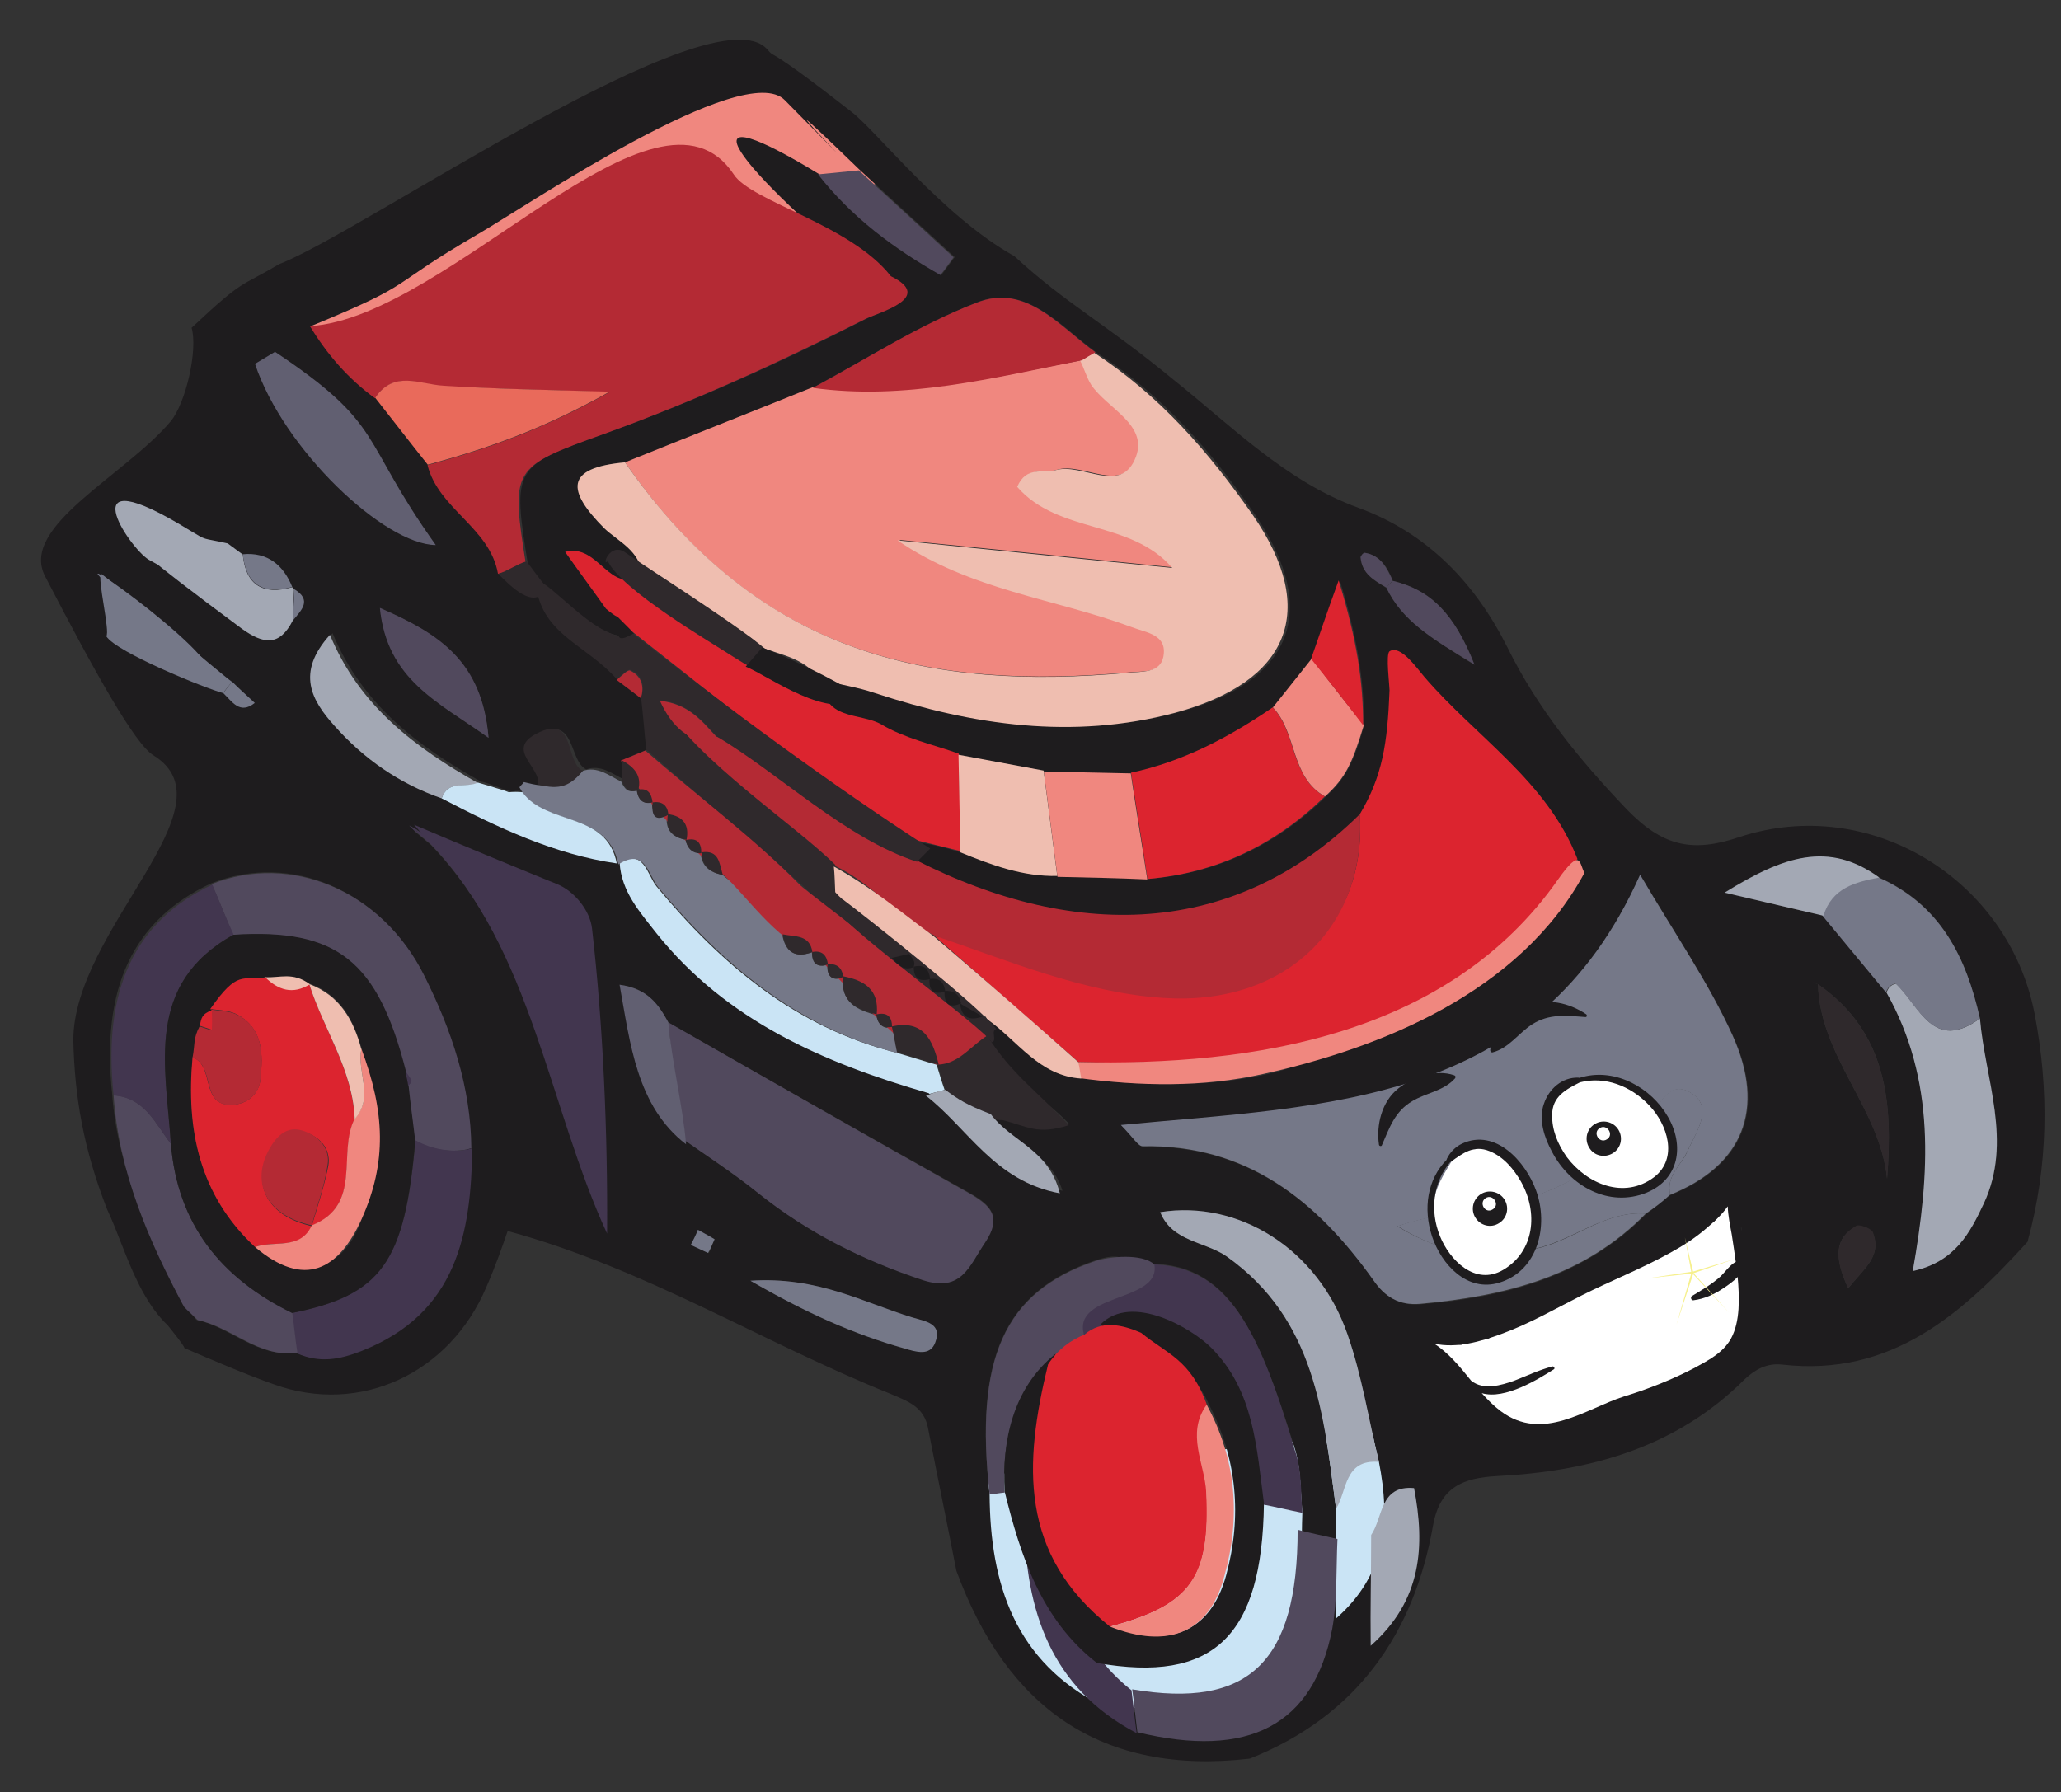 <?xml version="1.0" encoding="utf-8"?>
<!-- Generator: Adobe Illustrator 17.1.0, SVG Export Plug-In . SVG Version: 6.00 Build 0)  -->
<!DOCTYPE svg PUBLIC "-//W3C//DTD SVG 1.1//EN" "http://www.w3.org/Graphics/SVG/1.1/DTD/svg11.dtd">
<svg version="1.1" id="Layer_1" xmlns="http://www.w3.org/2000/svg" xmlns:xlink="http://www.w3.org/1999/xlink" x="0px" y="0px"
	 viewBox="208.1 386.6 874.5 760.5" enable-background="new 208.1 386.6 874.5 760.5" xml:space="preserve">
<rect x="208.1" y="386.6" width="874.5" height="760.5" fill="#333333" stroke="none"/>
<polygon fill="#CAE4F5" points="790.2,1075.5 731.2,1114.3 660.4,1109.2 628.3,1068.7 623.3,1013.1 807.1,992.9 "/>
<path fill="#CAE4F5" d="M469.9,753.2c11.5-7.3,12.6,4.5,16.8,9.6c27.4,33.1,59,59.8,101.7,70.5c5.8,1.7,11.7,3.6,17.7,5.3l-0.6-0.2
	c1.1,3.6,2.2,7.3,3.4,10.7c-2.5,0.8-5.3,1.3-7.9,2.2c-44.2-13.2-85.6-30.8-115.5-67.9C478.3,774.1,470.8,765.4,469.9,753.2z"/>
<polygon fill="#F0877F" points="358.6,545.6 583.2,463.3 523.9,411.6 339.6,525 "/>
<path fill="#1E1C1E" d="M738.4,1132.9c-63.2,7.3-103.2-21.8-124.5-79.7c-3.9-20.1-8.1-40.2-12-60.4c-1.7-9.2-8.4-11.5-16.2-14.8
	c-54.3-21.8-104-53.2-162.2-69c-1.9,5.6-5.1,14.8-9,23.7c-15.6,36.9-53.7,54.5-90.1,41.4c-11.2-3.9-27.1-10.7-38-15.4
	c-1.1-3-14.8-18.4-16-21.6c1.1-1.3,8.4-7.5,21,9.6c14.5,3,26,16.2,42.3,13.9c9.6,4.2,17.7,2.8,27.7-1.1c40.2-16,44.2-49.8,44.7-85.9
	c-0.2-26-6.7-50.4-18.4-73.5c-18.2-35.8-56.4-52.1-90.1-38.6c-33.3,15.6-46.7,44.7-41.9,89.5c2.2,31.6,16.8,63.5,31.6,92.3
	c1.9,3.6,0.8,9.6,2.8,13.2c-22.1-10.3-27.7-38-36.6-56.8c-10.1-26-13.7-47.6-14.3-71.6c0-47,68.8-99.3,34.1-120.9
	c-7.9-4.7-24.8-35-46.1-76.1c-10.9-21.2,33.8-42.5,53.4-65.8c6.4-7.9,11.5-30.2,8.8-39.6c22.8-21.4,20.2-16.9,37.1-27
	c35.4-13.5,184.5-117.1,207.2-91.1c3.9,4.5-2.8-3.6,35.5,26.3c10.7,8.1,38.9,44.5,69.3,61.4c21.9,20.2,38.8,28.7,67.6,52.5
	c24.6,19.6,47.6,43.1,78.4,54.3c29.3,10.7,49.5,31.9,63.2,59.2c12.8,26,30.5,47.6,50.4,68.5c15.4,16,28,18.8,48.1,12
	c55.4-18.2,114.1,17.9,125.2,75c6.2,32.5,5.8,64.6-3,96.8c-28,30.8-57.9,57.3-104,52.1c-6.7-0.8-11.7,2.2-16,6.2
	c-29.1,29.1-65.8,39.1-105.1,41.1c-14.3,0.8-24.1,4.5-27.1,20.7C808.1,1080,783.7,1114.9,738.4,1132.9z M385.1,738.9
	c-1.1-0.6-2.2-1.3-3.4-1.9c0.8,0.8,1.9,1.7,2.8,2.8c2.2,1.7,4.2,3.6,6.4,5.3c42.8,44.5,49.2,106.6,74.4,160.2
	c0.2-42.8-4.7-83.6-9.8-124.7c-0.8-7.9-5.3-12.3-12.3-15.1c-17.3-7-34.4-14.3-51.5-21.6C389.6,742.3,387.4,740.6,385.1,738.9z
	 M799.1,633.1c-2.2-5.6-5.1-10.7-11.7-11.7c-0.6,0-1.9,1.3-1.9,1.9c0.6,7,5.8,9.6,10.9,12.8c6.7,13.7,18.8,21.2,37.4,32.7
	C825.1,646.8,815,637,799.1,633.1z M944.6,910.3c-9.2,2.2-16.8,7-22.1,14.8c-27.1,14.5-55.1,27.7-85,35.2c-9.6,3.6-1.8-6-0.7,12.7
	c5.1,15.3,12.9,1,5.4,14.7c3.6-0.8,6.7-3.4,10.1-5.3c28-3.6,53.7-12.3,73.3-33.8C936.4,938.2,948.2,927.9,944.6,910.3
	c0.8-0.2,1.7-0.6,2.2-1.1c0.2-0.2,0.2-1.1,0.2-1.7C945.9,908.3,945.3,909.2,944.6,910.3z M979.5,804.3c-0.8-0.2-1.9-0.6-2.8-1.1
	C977.5,803.4,978.6,804,979.5,804.3c0.8,30.8,26.3,52.6,29.3,82.5C1011.3,854.7,1008.9,824.7,979.5,804.3z M628,1020.7
	c0.2,38.3,10.9,71.1,47.8,89.8c47,11.5,74.6-2.8,82.7-44c2.5-12.3,1.7-25.4,2.2-38c-0.8-9-0.6-18.2-3-26.5
	c-16.5-54-29.9-82.7-68.8-78.8c-5.1-4.7-10.3-3.6-16.2-1.7C634,934.8,621.5,963.2,628,1020.7z M1005.5,759
	c-21.6-15.6-40.8-9-65.8,6.4c18.2,4.2,29.9,7,41.9,9.8c9,10.9,17.9,21.6,26.9,32.5c21.2,37.2,18.8,76.9,11.2,118.3
	c18.2-3.9,24.3-16.5,30.2-28.8c12.3-26.3,0.6-52.3-1.7-78.4C1042.4,792.9,1031.5,770.5,1005.5,759z M793.2,1007
	c-4.5-18.2-7.3-36.6-13.4-54.3c-12.6-35.8-46.4-57-79.4-51.7c5.1,12.6,19,12.3,28.2,18.8c37.8,26.5,41.1,67.1,46.4,107.1
	c0,15.6-0.2,31-0.2,46.7C796.6,1054.6,798,1031.6,793.2,1007z M491.7,820.5c-4.2-7.5-8.7-14.5-20.7-16c8.7,22.4,4.2,47.8,25.2,64.1
	c11.2,8.1,22.6,15.6,33.6,24.1c21,16.8,44.5,28.6,69.9,36.9c16.5,5.6,19.6-5.8,26.3-16c7.3-10.9,2.5-15.6-6.4-20.7
	C577.1,869.2,534.2,844.8,491.7,820.5z M916.8,893.8c30.8-12.3,41.1-36.1,26.5-67.9c-10.1-22.1-24.1-42.3-39.1-67.9
	c-44,98.5-132.9,97.9-220.3,106.2c5.3,5.3,7.3,9,9.2,9c44.2-0.8,73.9,23.2,97.9,56.8c5.1,7,11.2,10.9,19.9,10.1
	c35.8-3,69.4-11.5,95.7-38.3C910.2,899.1,913.4,896.6,916.8,893.8z M526.5,930.1c23.7,13.4,44,22.6,65.4,28.8
	c4.7,1.3,10.7,3,12.8-2.5c3-8.4-3.9-9-9.6-10.7C574.2,939.7,554.9,928.2,526.5,930.1z M369.3,644.6c3.4,30.5,24.6,39.5,46.1,55.1
	C412.6,667.5,394.1,655.5,369.3,644.6z M992.3,933.3c7-8.7,14.5-13.7,10.3-23.7c-0.8-1.7-5.6-3.4-7-2.5
	C986.7,911.9,986.2,919.8,992.3,933.3z M511.3,912.5c-1.9-1.1-4.5-2.5-6.7-3.9c-1.1,2.2-2.2,4.2-3,6.4c2.5,1.1,4.7,2.2,7.3,3.4
	C509.4,917,509.9,915.3,511.3,912.5z M628.5,859.1c10.9-5.8,19.9,8.7,33.3,4.5c-12.8-13.7-30.2-20.1-34.6-38c0-2.2,0-4.5,0-6.7
	c12.8,9,22.1,24.1,40,25.2c26.3,3.6,53.2,3.9,78.8-1.7c49.8-11.2,141-83.1,131.4-91.2c-12.8-33.1-43.1-51.7-64.9-77.2
	c-3.4-3.9-9.6-10.3-13.9-7.3c-1.7,1.1-1.1,10.9-0.8,12.8c0.8,25.4-3,36.3-12.6,52.6c-51.7,57.6-128,54.9-194,16.8
	c1.3-3.4,0.8-2.5,2.2-5.8c7.5,1.7,12.3,1.9,22.4,5.3c13.2,5.3,21.6,8.7,41.4,10.1c12.8,0.2,25.4,0.6,38.3,1.1
	c29.3-2.5,54.3-14.5,75.2-35c9-8.1,12.3-16,16.2-30.2c0-18.2-2.5-35.8-10.3-61.5c-5.6,15.6-8.4,24.3-11.5,32.5
	c-5.6,7.3-10.7,13.9-16.2,21.2c-19,13.2-38.9,23.7-61.5,28.2c-10.3,0-20.5,0-30.8,0c-13.7-2.5-27.4-5.3-41.4-7.9
	c-10.9-3.9-22.6-6.4-32.7-12.3c-9-5.3-26-1.3-24.8-19.6c7.5,1.7,15.1,3,22.6,5.6c41.7,13.7,83.9,19.9,127.3,8.4
	c48.9-12.8,60.9-43.1,33.1-83.9c-18.4-26.9-39.7-51.2-67.5-69c-15.4-11.2-29.7-29.3-50.6-21.2c-24.1,9.6-46.4,23.7-69.4,36.1
	c-26.5,10.7-53.2,21.2-79.7,31.9c-25.4,2.2-24.6,11.7-8.4,27.4c5.8,5.8,15.4,9.6,16,19.9c-14.3,10.1-18.4-13.2-33.1-9.2
	c6.2,8.7,23.5,26.9,29.1,34.6c-12,5.6-29.1-15.4-37.4-19c-2.5-3-5.3-6.7-7.5-9.8c-6.7-41.9-6.7-42.3,33.1-56.4
	c38-13.7,74.6-30.2,110.7-48.7c5.6-2.8,22.1-6.7,3-16c-66.9-56-78.4-78.8-23.5-45.3c14.5,18.4,32.7,31.6,52.1,42.8
	c3.4-4.5,2.2-3,5.6-7.5c-13.4-12.3-26.9-24.6-40.2-36.9c-60.9-59,27.7,30.8-31.9-29.7c-17.3-17.7-110.2,45.3-130.1,56.8
	c-40,23.2-24.8,20.1-70.5,38.9c-9.8,9-22.4,5.8,0,0c7.3,12.3,18.8,20.7,28.6,31c7.5,10.1,14.5,19.3,22.1,29.3
	c10.3,16,26.3,25.4,29.7,44.5c5.1,5.1,10.7,8.1,18.2,7.5c3.9,18.2,26,21,31.9,37.4c5.1,3.9,10.1,7.9,15.1,11.7
	c-1.1,8.1-1.3,10.1-2.5,18.2c-3.4,1.3-7,2.8-10.3,4.2c0,3,0,5.8,0,9c-5.3-2.5-10.1-6.7-16.5-4.5c-7.5-3.9-4.2-22.4-19.6-15.6
	c-12.6,5.6,8.4,17.7,0.6,21.6c-2.5,1.3-3.6,2.2-6.2,3.6c-1.9-0.6-4.2-0.6-6.2-0.2c-4.2-0.8-10.3-3.9-13.2-4.2
	c-26.5-14.8-50.4-32.5-63-63c-14.5,16.5-7.9,28,1.9,38.6c12.6,13.9,27.7,24.6,45.5,30.8c23.7,12.3,47.6,23.7,74.4,28l0,0
	c0.8,12.3,8.4,20.7,15.6,29.9c29.9,37.4,71.3,55.1,115.5,67.9c17.7,13.7,28.8,36.3,56.8,41.4C653.4,873.9,634.4,872.6,628.5,859.1z"
	/>
<path fill="#F0877F" d="M473.3,582.8c26.5-10.7,53.2-21.2,79.7-31.9c38.9,5.3,76.3-4.2,114.1-11.5c1.3,3.4,2.5,7.3,4.7,10.3
	c6.7,10.3,23.7,16.8,19,30.5c-6.2,16.8-22.9,2.2-34.4,5.8c-5.1,1.7-12-1.7-16,7c17.1,20.1,48.1,13.9,65.8,34.4
	c-38.9-3.9-77.8-7.9-116.6-11.7c30.8,21.2,66.6,24.6,99.6,36.9c5.8,2.2,15.1,3,13.2,12.6c-1.3,7-9.2,6.2-14.8,6.7
	C603,679.5,530.3,665.3,473.3,582.8z"/>
<path fill="#757888" d="M906.4,901.6c-26.3,26.9-59.8,35-95.7,38.3c-9,0.8-15.1-3-19.9-10.1c-24.1-33.8-53.7-57.6-97.9-56.8
	c-1.9,0-3.9-3.6-9.2-9c87.6-8.4,176.5-7.9,220.3-106.2c15.1,25.7,29.1,45.9,39.1,67.9c14.5,31.9,4.2,55.6-26.3,67.9
	c-1.9-7.9,4.5-12.3,7.3-18.4c3.4-7.9,10.9-17.9,2.5-24.1c-10.3-7.5-14.8,5.3-19.6,11.7c-9.8,13.2-23.5,20.5-37.8,27.4
	c-21,10.1-44.7,9-68.2,16.8c20.7,12.6,40,14.8,60.9,9C877.1,911.9,889.9,900.4,906.4,901.6z"/>
<path fill="#DC242F" d="M785.1,732.1c9.6-16.2,11.7-29.9,12.6-52.6c0-1.9-1.7-15.4,0-16.5c4.5-3,11.5,7,14.8,10.9
	c21.8,25.4,52.1,44.2,64.9,77.2c-4.5,5.6-10.3,17.9-11.7,19.3c-54.5,59-125,68.8-200,66.9c-20.5-17.9-40.6-35.5-60.9-53.4
	c32.7,5.6,63.2,20.7,97,22.6C753.6,809.9,788,780.3,785.1,732.1z"/>
<path fill="#EFBEB0" d="M473.3,582.8c57.3,82.5,130.1,96.8,213.6,89.3c5.6-0.6,13.4,0.2,14.8-6.7c1.9-9.6-7.3-10.3-13.2-12.6
	c-33.1-12.3-68.5-15.6-99.6-36.9c38.9,3.9,77.8,7.9,116.6,11.7c-17.7-20.5-48.3-14.3-65.8-34.4c3.9-9,10.9-5.6,16-7
	c11.5-3.6,28.2,10.9,34.4-5.8c5.1-13.7-12.3-20.5-19-30.5c-1.9-3-3-7-4.7-10.3c1.9-1.1,3.9-2.2,5.8-3.4c27.7,17.9,48.9,42.3,67.5,69
	c28,40.6,15.6,70.7-33.1,83.9c-43.4,11.5-85.6,5.3-127.3-8.4c-7.3-2.5-15.1-3.6-22.6-5.6l-0.2,0.8c-5.8-9.6-16.2-11.2-25.4-14.5
	c-3.4-3.6-6.7-7.3-12.3-4.5h-0.3c-10.9-11.5-21.8-22.9-38.6-25.4l0.6-0.8c-0.6-10.3-10.1-14.3-16-19.9
	C448.7,594.9,447.5,585.1,473.3,582.8z"/>
<path fill="#B42A34" d="M339.6,525c59-3.6,147.4-113.5,179.9-64.3c7.5,11.5,49.5,21.2,66.6,43.1c18.8,9.2-5.3,15.4-10.9,18.2
	c-36.1,18.2-72.7,35-110.7,48.7c-39.7,14.3-39.7,14.5-33.1,56.4c-3.9,1.1-8.1,1.9-12,3c-3.4-19.6-25.2-27.4-29.9-46.1
	c24.6-6.7,48.3-14.8,77.2-31c-29.1-1.1-49.5-1.3-70.2-2.5c-10.3-0.6-21.2-7-29.3,5.1C355.8,547.3,346.9,537,339.6,525z"/>
<path fill="#B42A34" d="M785.1,732.1c2.8,48.1-31.9,81.4-83.3,78c-33.8-2.2-66.3-16-96.8-26.3c-16-7.5-26.3-22.1-42.5-29.7
	c-17.3-17.3-55.1-34.6-64.9-59.6c-8.4,0.8,13.9,5.6,14.5,4.7c27.4,8.4,47.8,39.1,78,48.9C658.7,785.3,729.5,787,785.1,732.1z"/>
<path fill="#A3A8B4" d="M288.5,611.6c7.9,4.7,4.5,3,16.2,5.6c2.2,1.7,4.2,3,6.4,4.7c1.3,13.2,8.7,17.3,21,13.9l0.8,0.8
	c-0.2,4.5-0.6,9-0.6,13.4c-5.6,10.9-12.3,10.1-21.6,3.4c-91.4-67.7,2.5-5.8-39.5-29.3C262.9,619.2,236.4,579.5,288.5,611.6z"/>
<path fill="#51495D" d="M491.7,820.5c42.5,24.3,85.3,48.7,128,72.7c8.7,5.1,13.7,9.8,6.4,20.7c-6.7,9.8-9.8,21.2-26.3,16
	c-25.4-8.4-48.9-20.1-69.9-36.9c-10.7-8.7-22.4-16.2-33.6-24.1C494.9,852.7,493.2,836.7,491.7,820.5z"/>
<path fill="#757888" d="M289.8,663.7c-1.7,1.9-3.4,3.9-5.1,5.8c-9.8-2.5-19.6-4.7-27.4-11.7c-20.7-27.4,60.9,29.3,38.6,10.9
	C284.5,650.5,201.4,594.5,289.8,663.7z"/>
<path fill="#DC242F" d="M465.2,644.9c-5.6-7.9-11.2-15.4-17.3-24.1c14.5-3.9,18.8,19.3,33.1,9.2l-0.6,0.8
	c13.4,16.8,20.1,16,38.6,25.4h0.2c-5.1,8.4,3,8.1,7,10.7c10.1,3.6,17.1,18.8,31,8.4l0.2-0.8c-1.1,18.2,16,14.3,24.8,19.6
	c9.8,5.8,21.6,8.4,32.7,12.3c0.2,13.7,0.6,27.7,0.8,41.4c-7-1.7-13.7-3.4-20.7-5.1c-41.4-26.5-79.7-57.3-118.3-87.8
	c-2.2-2.2-4.2-4.2-6.4-6.4C468.6,647.7,466.9,646.3,465.2,644.9z"/>
<path fill="#42364F" d="M383.8,736.6c17.1,7.3,43.4,18.2,60.7,25.2c7,2.8,13.9,10.9,14.8,18.8c4.7,40.8,6.7,86.7,6.4,129.5
	c-24.8-53.7-31.9-120.5-74.6-165L383.8,736.6z"/>
<path fill="#2F292C" d="M476.7,655.5c38.6,30.5,84.8,64.6,126.1,91.2c-1.7,1.7-3.9,3.9-5.6,5.6c-30.2-9.8-58.5-37.4-85-53.2
	c-6.2-6.7-11.7-13.9-24.1-15.4c5.6,11.5-10.1-1.3,0,0c16,26,57,52.6,74.4,69.9c0.2,3.6,8.7,19.9,8.7,23.5
	c-6.2,4.5-19.3-12-23.5-15.6c-21.8-18.8-43.6-37.8-65.4-56.8c-0.8-7.3-1.3-14.8-2.2-22.1c1.7-5.1,0.6-9.6-4.5-11.7
	c-1.1-0.6-3.9,2.5-5.8,3.9c-12.3-13.9-29.9-18.4-33.8-36.9l2.8-3.6C447,639.6,466.3,661.7,476.7,655.5z"/>
<path fill="#757888" d="M428.5,720.7c0.8-1.1,1.1-1.1,1.9-2.2c9.6,2.5,18.4,3,24.8-4.7c6.4-2.2,11.2,1.9,16.5,4.5
	c1.3,3,3,5.1,6.7,3.6l-0.2-0.2c0.6,3.9,2.2,6.4,6.7,5.3h-0.2c0,4.5,2.2,6.4,6.7,5.3l-0.2-0.2c-1.1,6.4,1.9,9.8,7.9,10.9l-0.2-0.2
	c0.8,3.6,2.8,5.8,6.7,5.6l-0.2-0.2c0.2,5.6,3.6,8.7,9.2,9.6c9.2,7.9,21,12.8,25.4,25.4c1.3,7.3,5.3,10.1,12.6,7.5l0,0
	c0,4.5,1.9,6.7,6.7,5.3l0,0c-0.2,4.7,1.7,7.3,6.7,5.3l0,0c-1.3,10.9,5.8,13.9,14.3,16.2l-0.2-0.2c0.6,3.9,2.5,6.2,6.7,5.3l0,0
	c0.8,3.6,1.3,7.3,2.2,10.9c-42.8-10.9-74.4-37.8-101.7-70.5c-4.2-5.1-5.3-16.8-16.8-9.6l0,0C465.8,729.9,437.5,738,428.5,720.7z"/>
<path fill="#51495D" d="M297.9,761.8c33.6-13.4,72.2,2.8,90.1,38.6c11.7,23.2,19.9,47.6,20.1,73.5c-7.9,2.2-17.1,0.8-24.1-3.4
	c-0.8-7.9-1.9-15.4-2.8-23.2c0.6-0.8,1.7-1.7,1.3-1.9c-0.6-1.3-1.7-2.8-2.5-3.9c-12-47.2-29.7-60.9-73.3-58.1
	C304.1,776.1,301.1,769,297.9,761.8z"/>
<path fill="#DC242F" d="M688,714.5c22.1-4.7,41.7-15.1,60.1-27.7c10.3,10.7,7.3,29.3,22.1,37.8c-21,20.5-45.9,32.5-75.2,35
	C692.8,744.7,690.3,729.7,688,714.5z"/>
<path fill="#B42A34" d="M514.7,757.6c-6.2-3.4-40.6-38.9-43.1-48.3c3.4-1.3,7-2.8,10.3-4.2c21.8,19,46.1,37.2,65.4,56.8
	c1.9,2.2,27.1,20.5,38.9,31.4c2.5,3,22.4,13.9,22.4,13.9c7,5.3,18.2,16.5,18.2,18.8c-3.9,11.5-13.9,15.1-21.2,12.3l0.6,0.2
	c-13.7-3.9-47-42.8-53.7-47.8l0,0C537.6,786.1,523.9,765.4,514.7,757.6z"/>
<path fill="#757888" d="M906.4,901.6c-16.5-1.1-29.3,10.1-44.5,14.3c-21,5.8-40.2,3.9-60.9-9c23.5-7.9,47.2-6.7,68.2-16.8
	c14.3-7,27.7-14.3,37.8-27.4c4.7-6.2,9-19.3,19.6-11.7c8.4,6.2,1.1,16.2-2.5,24.1c-2.8,6.2-9.2,10.7-7.3,18.4
	C913.4,896.6,910.2,899.1,906.4,901.6z"/>
<path fill="#A3A8B4" d="M1048.2,818.8c2.2,26,13.9,52.1,1.7,78.4c-5.8,12.3-12,24.8-30.2,28.8c7.3-41.4,9.8-81.1-11.2-118.3
	c0.6-0.8,0.8-1.9,1.7-2.5c0.6-0.6,2.2-1.3,2.5-1.1C1022.6,813.5,1028.4,833.3,1048.2,818.8z"/>
<path fill="#A3A8B4" d="M775,1026.9c-5.3-40-8.7-80.3-46.4-107.1c-9.2-6.4-23.2-6.2-28.2-18.8c33.3-5.3,66.9,15.6,79.4,51.7
	c6.2,17.7,9,36.1,13.4,54.3C778.4,1005.7,779.7,1019.4,775,1026.9z"/>
<path fill="#42364F" d="M384.4,870.5c7,3.9,16.2,5.6,24.1,3.4c-0.6,36.1-6.4,69.9-46.7,85.9c-9.8,3.9-18.2,5.3-27.7,1.1
	c-0.8-5.6-1.3-11.5-2.2-17.1C369.9,936,379.9,922.4,384.4,870.5z"/>
<path fill="#51495D" d="M775.6,1039.7c-0.6,12.8,0,25.7-2.2,38c-7.9,41.1-35.5,55.4-82.7,44c-0.8-6.2-1.3-12-2.2-18.2
	c49.5,8.4,70.2-11.5,70.2-67.7C764.5,1037.3,770,1038.4,775.6,1039.7z"/>
<path fill="#42364F" d="M760.7,1028.6c-5.6-1.1-11.2-2.5-17.1-3.6c-3-23.5-4.5-47.8-22.4-66c-7.9-7.9-12.3-7.9-28.8-6.7
	c-7.5,3.4-16.5-3.6-23.7,2.8c-8.7-20.5,23.2-14.8,20.1-31.6c39.1-3.9,52.6,24.6,68.8,78.8C760.5,1010.4,760,1019.6,760.7,1028.6z"/>
<path fill="#51495D" d="M332.1,943.6c0.8,5.6,1.3,11.5,2.2,17.1c-16.5,2.2-27.7-10.9-42.3-13.9c-1.9-1.9-3.9-3.6-5.8-5.6
	c-15.1-28.2-27.7-57.3-29.9-89.8c13.2,0.8,17.7,12,24.3,20.5C283.4,906.1,301.8,929,332.1,943.6z"/>
<path fill="#B42A34" d="M672.9,536.1c-1.9,1.1-3.9,2.2-5.8,3.4c-37.8,7.5-75.2,17.1-114.1,11.7c22.9-12.3,45.3-26.9,69.4-36.1
	C643.3,506.7,657.5,525,672.9,536.1z"/>
<path fill="#615F71" d="M324.8,535.9c47,31.4,35.5,36.1,68.2,82c-21.8-0.2-64.6-40.5-76.7-76.9L324.8,535.9z"/>
<path fill="#42364F" d="M280.6,872c-6.7-8.7-11.2-19.6-24.3-20.5c-4.7-44.7,8.7-73.9,41.9-89.5c3,7,5.8,14.3,9,21.2
	C269.5,804.3,278.3,838.9,280.6,872z"/>
<path fill="#51495D" d="M837.4,960c29.9-7.5,57.9-20.7,85-35.2c1.1,7.9,2.2,16,3,23.7c-19.9,21.6-45.3,29.9-73.3,33.6
	C844.2,977.5,839.3,969.6,837.4,960z"/>
<path fill="#F0877F" d="M665.6,837.3c74.1,1.7,157.2-11.2,203.6-77.5c9.8-13.9,9-6.7,11.2-2.8l0,0c-27.4,50.9-86.7,74.4-136.1,85.3
	c-25.7,5.8-52.6,5.3-79.1,1.7C665.6,839.8,665.4,841.5,665.6,837.3z"/>
<path fill="#757888" d="M1048.2,818.8c-19.9,14.5-25.7-5.3-35.8-14.8c-0.2-0.2-1.7,0.6-2.5,1.1c-0.6,0.6-1.1,1.7-1.7,2.5
	c-9-10.9-17.9-21.6-26.9-32.5c3.4-12,13.4-14.3,23.7-16.2C1031.5,770.5,1042.4,792.9,1048.2,818.8z"/>
<path fill="#E96A5B" d="M367.3,555.4c8.1-12,19-5.6,29.3-5.1c20.5,1.3,41.1,1.7,70.2,2.5c-28.8,16.2-52.6,24.3-77.2,31
	C382.1,574.4,374.8,564.9,367.3,555.4z"/>
<path fill="#51495D" d="M697.9,923.2c3,16.8-37.8,11.5-29.1,31.9c-5.3,2.8-10.7,5.8-15.6,8.7c-16,18.8-20.1,35-18.8,56.2
	c-2.2,0.2-4.2,0.6-6.4,0.8c-6.4-57.6,6.2-85.9,44.7-99C678.6,919.8,692.8,918.4,697.9,923.2z"/>
<path fill="#EFBEB0" d="M615.6,748.3c-0.2-13.7-0.6-27.7-0.8-41.4c12,2.2,24.1,4.5,36.1,6.7c1.9,14.8,3.9,29.9,5.8,44.7
	C642.3,758.7,628.8,753.7,615.6,748.3z"/>
<path fill="#F0877F" d="M656.8,758.7c-1.9-14.8-3.9-29.9-5.8-44.7c12.3,0.2,24.6,0.6,36.9,0.8c2.2,15.1,4.7,29.9,7,45
	C682.2,759.2,669.6,759,656.8,758.7z"/>
<path fill="#A3A8B4" d="M395.5,725.4c-17.9-6.2-33.1-16.8-45.5-30.8c-9.6-10.7-16.5-22.4-1.9-38.6c12.6,30.5,36.6,48.1,63,63
	C405.9,721.2,398.3,717.3,395.5,725.4z"/>
<path fill="#EFBEB0" d="M665.6,837.3c0.6,2.2,0.8,4.7,1.3,7c-17.9-1.1-27.1-16.2-40-25.2l-0.6-1.1h-1.3c-3-1.9-6.4-3.6-9.6-5.6
	l0.2,0.2c-0.6-3.9-3-5.6-7-5.3l0.2,0.2c-0.8-3.6-2.5-6.2-6.7-5.3l0.2,0.2c-0.2-4.2-2.2-6.7-7-5.3l0.2,0.2c0-0.8,0.6-1.7,0.2-2.2
	c-0.6-1.1-1.7-2.2-2.2-3.4c-9-8.4-15.4-12-25.2-21.2l0,0c-3.4-2.5-5.8-5.3-5.8-5.3c-0.2-3.6-0.2-7.3-0.6-10.9
	c17.1,9.6,27.7,18.8,42.5,29.7C625.2,801.7,645.5,819.4,665.6,837.3z"/>
<path fill="#42364F" d="M642.7,1032c2.2-0.2,4.2-0.6,6.4-0.8c8.4,26,15.6,54.3,39.1,72.7c0.8,6.2,1.3,12,2.2,18.2
	C653.9,1102.9,643.3,1070.2,642.7,1032z"/>
<path fill="#757888" d="M526.5,930.1c28.6-1.9,47.8,9.2,68.8,15.6c5.6,1.7,12.8,2.5,9.6,10.7c-2.2,5.8-8.1,3.9-12.8,2.5
	C570.3,952.8,550.2,943.8,526.5,930.1z"/>
<path fill="#F0877F" d="M770.3,724.6c-14.8-8.4-11.7-26.9-22.1-37.8c5.6-7,10.9-13.7,16.5-20.7c7.3,9.6,14.5,18.8,22.1,28.2
	C781.8,710.6,779.2,716.5,770.3,724.6z"/>
<path fill="#A3A8B4" d="M789.9,1038c5.1-7.5,3.6-21.2,18.2-19.9c4.7,24.6,3.4,47.6-18.4,66.9C789.5,1069.4,789.9,1053.8,789.9,1038z
	"/>
<path fill="#51495D" d="M369.3,644.6c25.2,10.9,43.4,22.6,46.1,55.1C393.9,684.4,372.3,675.1,369.3,644.6z"/>
<path fill="#2F292C" d="M979.5,804.3c29.3,20.5,31.9,50.6,29.3,82.5C1005.7,856.8,980.3,834.8,979.5,804.3L979.5,804.3z"/>
<path fill="#CAE4F5" d="M395.5,725.4c2.8-8.1,10.3-4.2,15.4-6.7c2.5,0.8,4.7,1.3,7.3,2.2c1.9,0.6,3.9,1.1,5.8,1.9
	c1.9-0.2,3.9-0.2,5.8,0c10.3,14.3,35.8,8.1,40,30.2C443.4,749.2,419.3,737.8,395.5,725.4z"/>
<path fill="#2F292C" d="M609.2,849.1c-1.1-3.6-2.2-7.3-3.4-10.7c9.2-0.2,14.3-8.1,21.2-12.3c10.1,16.2,21.8,24.1,34.6,38
	c-13.4,4.2-17.1,0.6-28.2-2.2C624.3,862.4,615,853.2,609.2,849.1z"/>
<path fill="#51495D" d="M555.2,460.6c5.8-0.6,11.5-1.1,17.3-1.7c13.4,12.3,26.9,24.6,40.2,36.9c-1.9,2.5-3.6,5.1-5.6,7.5
	C587.6,492.2,569.7,479.1,555.2,460.6z"/>
<path fill="#615F71" d="M491.7,820.5c1.3,16,6.2,35.8,7.5,51.7c-21-16.2-23.7-42.8-28.2-67.7C483.1,806.2,487.6,813,491.7,820.5z"/>
<path fill="#A3A8B4" d="M1005.5,759c-10.3,1.9-20.1,4.5-23.7,16.2c-12-2.8-24.1-5.6-41.9-9.8C964.7,750,983.9,743.3,1005.5,759z"/>
<path fill="#A3A8B4" d="M609.2,849.1c5.8,4.2,8.7,6.2,19.3,10.3c8.7,11.7,24.6,14.8,29.3,33.6c-27.7-5.1-39.1-27.7-56.8-41.4
	C603.9,850.4,606.4,849.6,609.2,849.1z"/>
<path fill="#DC242F" d="M786.5,694.4c-7.3-9.6-14.5-18.8-22.1-28.2c3-8.4,5.8-17.1,11.7-33.3C784,658.6,786.5,676.2,786.5,694.4z"/>
<path fill="#42364F" d="M925.4,948.9c-1.1-7.9-2.2-16-3-23.7c5.3-8.1,12.8-12.6,22.1-14.8l0,0C948.2,927.9,936.4,938.2,925.4,948.9z
	"/>
<path fill="#51495D" d="M799.1,633.1c16,3.9,26,13.7,34.6,35.5C815,657.2,803,650,796.3,635.9C797.2,635.1,798,634,799.1,633.1z"/>
<path fill="#2F292C" d="M455.4,713.7c-5.1,6.2-9.6,8.4-19,5.8c1.3-7.3-13.9-14.8-0.6-21.6C452.6,689.3,447.5,709.8,455.4,713.7z"/>
<path fill="#2F292C" d="M992.3,933.3c-6.2-13.2-5.6-21.2,3.4-26.5c1.3-0.8,6.2,1.1,7,2.5C1006.8,919.6,999.3,924.5,992.3,933.3z"/>
<path fill="#757888" d="M332.1,635.7c-12.3,3.4-19.6-0.8-21-13.9C321.7,620.8,328.4,626.5,332.1,635.7z"/>
<path fill="#757888" d="M511.3,912.5c-1.3,3-1.9,4.5-2.8,5.8c-2.5-1.1-4.7-2.2-7.3-3.4c1.1-2.2,2.2-4.2,3-6.4
	C506.9,910,509.4,911.3,511.3,912.5z"/>
<path fill="#F0877F" d="M873.7,769.6"/>
<path fill="#757888" d="M302.7,680.7c-7.3-1.9-45.3-17.3-49.5-24.1c1.7-1.9-3.9-24.6-2.2-26.5c5.6,3.9,50,41.9,55.6,45.9
	C305.4,677.3,304.1,679,302.7,680.7z"/>
<path fill="#51495D" d="M796.3,635.9c-5.1-3-10.3-5.8-10.9-12.8c0-0.6,1.3-2.2,1.9-1.9c6.7,1.1,9.2,6.4,11.7,11.7
	C798,634,797.2,635.1,796.3,635.9z"/>
<path fill="#2F292C" d="M419.5,630.1c3.9-1.1,8.1-4.2,12-5.3c2.2,2.8,5.8,7.9,8.4,10.9c-0.2,0.8-0.6,1.1-0.8,1.9
	C434.2,644.6,425.2,635.9,419.5,630.1z"/>
<path fill="#757888" d="M306.6,675.9c3,3,6.2,5.8,9.6,9c-6.4,5.1-9.6-0.6-13.4-4.2C304.1,679,305.4,677.3,306.6,675.9z"/>
<path fill="#757888" d="M332.3,650c0.2-4.5,0.6-9,0.6-13.4C340.7,641.3,336,645.5,332.3,650z"/>
<path fill="#2F292C" d="M471.9,709.2c5.1,2.8,8.7,6.4,7,12.8c-3.6,1.1-5.6-0.8-6.7-3.6C471.9,715.1,471.9,712.2,471.9,709.2z"/>
<path fill="#B42A34" d="M469.7,675.1c1.9-1.3,4.7-4.5,5.8-3.9c4.7,2.2,6.2,6.7,4.5,11.7C476.7,680.4,473.1,677.6,469.7,675.1z"/>
<path fill="#2F292C" d="M979.5,804.3c-0.8-0.2-1.7-0.8-2.8-1.1C977.5,803.4,978.6,803.8,979.5,804.3L979.5,804.3z"/>
<path fill="#42364F" d="M944.6,910.3c0.8-0.8,1.7-1.9,2.2-2.8c0,0.6,0,1.3-0.2,1.7C946.1,909.8,945.3,910,944.6,910.3L944.6,910.3z"
	/>
<path fill="#42364F" d="M391.1,745c-2.2-1.7-4.2-3.6-6.4-5.3l0.6-0.8c2.2,1.7,4.5,3.4,6.7,5.1C391.9,743.8,391.1,745,391.1,745z"/>
<path fill="#42364F" d="M384.6,739.7c-0.8-0.8-1.9-1.7-2.8-2.8c1.1,0.6,2.2,1.3,3.4,1.9L384.6,739.7z"/>
<path fill="#2F292C" d="M534.8,663.9c-4.7,0,8.4,16.8-14.8,1.9c-10.3-6.7-48.3-28.8-54-41.1c-2.8,2.8,0.8-8.4,7.5-3.6
	C482.8,627.8,526.5,655.2,534.8,663.9z"/>
<path fill="#1E1C1E" d="M574,682.7c-13.9,10.3-39.5-9.2-49.5-13.2c1.7-1.9,5.3-6.2,7-8.1C540.7,664.7,562.8,675.1,574,682.7z"/>
<path fill="#1E1C1E" d="M476.7,655.5c-10.3,6.2-4.2-4.2-6.4-6.4C472.5,651.3,474.6,653.6,476.7,655.5z"/>
<path fill="#B42A34" d="M510.5,702.2c-10.1-1.3-17.1-6.7-22.4-18.2c12.3,1.3,17.9,8.7,24.1,15.4
	C511.3,700.2,511.1,701.3,510.5,702.2z"/>
<path fill="#2F292C" d="M606.4,838.4c-5.8-1.7-11.7-3.6-17.7-5.3c-0.8-3.6-1.3-7.3-2.2-10.9C600,819.2,603.9,828,606.4,838.4z"/>
<path fill="#2F292C" d="M565.8,800.9c9,1.7,15.4,5.6,14.3,16.2C571.8,814.9,564.5,811.9,565.8,800.9z"/>
<path fill="#2F292C" d="M505.8,748.3c7.5-1.1,7.5,4.7,9,9.6C509.4,756.8,506,754,505.8,748.3z"/>
<path fill="#2F292C" d="M540.2,783.1c5.1,1.1,11.5,0,12.6,7.5C545.5,793.4,541.5,790.6,540.2,783.1z"/>
<path fill="#2F292C" d="M491.5,732.1c6.4,0.8,9.2,4.5,7.9,10.9C493.4,741.9,490.4,738.6,491.5,732.1z"/>
<path fill="#2F292C" d="M579.9,817.1c4.5-1.1,6.7,0.8,6.7,5.3C582.3,823,580.4,821.1,579.9,817.1z"/>
<path fill="#2F292C" d="M552.7,790.6c4.2-0.8,6.2,1.3,6.7,5.3C554.7,797.4,552.7,795.1,552.7,790.6z"/>
<path fill="#2F292C" d="M485,727.1c3.9-0.6,6.4,1.1,6.7,5.3C485.9,735.5,484.5,732.7,485,727.1z"/>
<path fill="#2F292C" d="M559.2,795.9c3.9-0.6,6.2,1.3,6.7,5.3C560.9,803.2,558.8,800.6,559.2,795.9z"/>
<path fill="#2F292C" d="M499,743.1c4.7-1.1,6.7,0.8,6.7,5.6C501.8,748.9,499.8,746.6,499,743.1z"/>
<path fill="#2F292C" d="M478.3,721.8c4.5-1.1,6.2,1.3,6.7,5.3C480.8,728.2,478.9,725.7,478.3,721.8z"/>
<path fill="#1E1C1E" d="M280.6,872c-2.2-33.1-11.2-67.7,26.5-88.7c44-2.8,61.3,10.9,73.3,58.1c0.2,1.9,0.8,3.9,1.1,6.2
	c0.8,7.9,1.9,15.4,2.8,23.2c-4.5,51.7-14.3,65.4-52.3,73C301.8,929,283.4,906.1,280.6,872z M339.6,804.3c-7-5.3-12.6-2.5-19-3
	c-9.6,1.7-16,1.3-22.4,13.9l0,0c-4.7,2.5-1.9,3.9-5.3,6.7c-2.8,5.3-1.1,8.1-3,13.2c-2.8,30.8,2.8,58.7,26.5,80.5
	c22.1,13.4,37.4,10.7,45.3-12c9-25.7,9-45.3-0.2-72.2c-3.4-12.3-9.2-22.9-22.1-27.4L339.6,804.3z"/>
<path fill="#42364F" d="M381.3,847.4c-0.2-1.9-0.8-3.9-1.1-6.2c0.8,1.3,1.9,2.5,2.5,3.9C383,845.7,381.9,846.8,381.3,847.4z"/>
<path fill="#2F292C" d="M565.6,768.2c8.4,6.2,58.7,45.9,65.2,55.1c-2.5,0.6,0.6,5.1-1.9,5.6c-4.2-6.7-58.1-45.3-67.9-57.9
	C558.8,768.5,565.2,770.1,565.6,768.2z"/>
<path fill="#1E1C1E" d="M608.9,807.1c3.9-0.2,6.2,1.3,7,5.3C610.6,814.7,608.6,812.4,608.9,807.1z"/>
<path fill="#1E1C1E" d="M615.4,812.4c3,1.9,6.4,3.6,9.6,5.6C619.5,819.9,616.2,818.6,615.4,812.4z"/>
<path fill="#1E1C1E" d="M586.5,793.1c2.5-0.6,5.1-1.1,7.3-1.7c0.8,1.1,1.7,1.9,2.2,3.4c0.2,0.6,0,1.3-0.2,2.2
	C591.6,798.7,589.1,796.2,586.5,793.1z"/>
<path fill="#1E1C1E" d="M602.5,802.1c4.5-0.8,6.2,1.7,6.7,5.3C604.1,809,602.2,806.8,602.5,802.1z"/>
<path fill="#1E1C1E" d="M595.8,796.8c4.7-1.1,6.4,1.1,7,5.3C597.7,803.4,595.8,801.5,595.8,796.8z"/>
<path fill="#615F71" d="M544,324.4"/>
<path fill="#615F71" d="M551.9,318.8"/>
<path fill="#615F71" d="M547.5,335.9"/>
<path fill="#1E1C1E" d="M673.5,1092.3c-23.7-18.4-32.5-45.9-39.1-72.7c-1.3-21.2,3.4-44,21.6-58.5c-10.3,42.3-15.1,84.8,23.5,115.5
	c24.3,9.8,42.3,2.8,48.9-21.6c6.7-24.6,4.7-49.5-7.5-72.7c-7.5-18.8-35-24.6-45.9-33.6c13.4-13.7,39.1,1.9,47,9.8
	c18.2,18.2,19.3,42.5,22.4,66C743.7,1081.1,723,1101,673.5,1092.3z"/>
<path fill="#DC242F" d="M679.1,1076.9c-38.6-30.8-36.6-69-26.3-111.3c4.2-6.4,9.6-10.3,15.4-12.6c7.3-6.4,16.2-4.2,24.1-0.8
	c10.9,9,21,11.2,28,30.8c-0.2,13.2-0.8,24.8-0.2,37.2C721.6,1056,713.8,1067.7,679.1,1076.9z"/>
<path fill="#DC242F" d="M316.3,915.8c-23.7-22.1-29.3-50-26.5-80.5c9.6,3.4,3,20.7,16.8,20.1c6.2-0.2,11.2-4.2,12-10.7
	c1.1-10.7,1.3-21.6-10.1-27.7c-3.4-1.7-7.5-1.7-11.2-2.2c11.7-16.8,13.7-12,23.2-13.4c9.2,1.3,7.3-1.3,19,3l-0.2-0.2
	c6.2,19.3,18.4,36.3,19.3,57.3c-7.3,14.5,3.6,36.3-18.2,45.3c2.5-8.4,5.3-16.8,7-25.4c1.1-6.4-2.5-11.5-8.7-13.9
	c-6.4-2.8-10.9-0.8-14.8,5.1c-10.1,15.4-3,30.2,16.8,34.4C335.5,917.3,324.5,912.8,316.3,915.8z"/>
<path fill="#F0877F" d="M340.4,906.6c21.8-8.7,10.7-30.8,18.2-45.3c8.4-9.2,0.8-19.9,2.8-29.7c10.1,26.9,10.9,48.3,0.2,72.2
	c-9.8,21.8-24.3,29.7-45.3,12C324.5,912.8,335.5,917.3,340.4,906.6L340.4,906.6z"/>
<path fill="#B42A34" d="M297.3,814.9c3.6,0.8,7.9,0.6,11.2,2.2c11.5,5.8,11.2,17.1,10.1,27.7c-0.6,6.2-5.6,10.3-12,10.7
	c-13.7,0.6-7-16.8-16.8-20.1c1.1-5.6,0.2-8.1,3-13.2c1.7,0.6,3.4,1.1,5.1,1.7c0-2.8,0.2-5.6,0.2-8.4L297.3,814.9z"/>
<path fill="#EFBEB0" d="M361.4,831.8c-1.9,9.8,5.6,20.5-2.8,29.7c-0.8-21-13.2-38-19.3-57.3C352.2,809,358.1,819.4,361.4,831.8z"/>
<path fill="#EFBEB0" d="M339.6,804.3c-7.3,4.5-13.4,2.5-19-3C326.8,801.7,332.3,798.9,339.6,804.3z"/>
<path fill="#DC242F" d="M298.2,815.2c0,2.8-0.2,5.6-0.2,8.4c-1.7-0.6-3.4-1.1-5.1-1.7C293.5,818.6,293.7,816.9,298.2,815.2z"/>
<path fill="#F0877F" d="M679.1,1076.9c34.6-9.2,42.5-21,40.8-57c-0.6-12.3-8.7-24.8,0.2-37.2c12.6,23.2,14.5,47.8,7.5,72.7
	C721.3,1079.8,703.4,1086.5,679.1,1076.9z"/>
<path fill="#B42A34" d="M340.4,906.6c-19.6-4.2-26.9-19-16.8-34.4c3.9-5.8,8.4-7.9,14.8-5.1c5.8,2.5,9.8,7.5,8.7,13.9
	C345.8,889.9,342.6,898.3,340.4,906.6L340.4,906.6z"/>
<g id="g4068_1_">
	<g id="g4016-1_1_" transform="translate(-.953 .168)">
		<path id="path3891-1_1_" fill="#221816" stroke="#010101" d="M487.8,292L487.8,292"/>
	</g>
</g>
<path fill="#FFFFFF" d="M939.8,899.8c-0.3,0.1-0.7,0.3-0.9,0.7c-1,1.5-2.1,3-3.4,4.4c-7.8,2.1-13.8,8.5-20.3,13.2
	c-3.7,2.6-8.5,3.6-12.7,5.4c-4.7,2-9.3,4.4-13.8,6.9c-8.3,4.6-16.5,9.2-25,13.6c-4.5,2.4-9.1,4.3-13.9,6.1c-2.2,0.8-4.3,1.7-6.1,2.9
	c-1.6,0.3-3,1-4.5,1.9c-1.2,0.1-2.5,0.2-3.7,0.2c-2.8,0.2-5.1,0.9-7.4,2.2c-1.8-0.2-3.6-0.2-5.3-0.2c-2.1,0-3.9-0.3-6-0.7
	c-1.9-0.3-2.2,2.1-0.8,3c0.9,0.6,1.9,0.9,2.8,1.1c-0.3,0.8,0,1.8,0.6,2.4c1.2,1.1,2.6,1.9,3.9,2.8c0.1,0.9,0.4,1.8,1.2,2.6
	c1.8,1.9,3,4.5,4.7,6.6c2.2,2.9,6.5,4.9,9.3,7.4c5.1,4.3,9.4,8.5,16.1,10c16.4,3.8,32.2-7.4,47-12.5c13.7-4.7,28.6-8.9,39.3-19.3
	c2.7-2.6,5.4-6,5.7-9.8c0.3-3.4,1.5-6.2,2-9.6c1.3-7.9-0.7-16.8-2.8-24.2c-0.3-1.1-0.9-2-1.6-2.7c0.1-1.5-0.1-3-0.6-4.5
	c-0.1-0.9-0.2-1.9-0.4-2.8c-0.3-2.4-0.1-4.6-0.4-7C943,897.9,940.2,898,939.8,899.8z"/>
<path fill="#1E1C1E" d="M810.9,961.8c0.8-1.5,1.2-3.4,1.7-5.1c11.8,11.4,20.6,27.2,34.4,35.5c18.1,10.9,37.5-3.9,53.6-9
	c10.6-3.3,20.8-7.6,30.6-12.9c6-3.3,11.8-7.1,15.3-13.5c3.5-6.4,3.6-14.7,3.3-22.5c-0.2-6.1-0.9-12.1-1.9-18.2
	c-1-7-1.5-14.6-3.4-21.4c0-0.1-0.1-0.1-0.1-0.2c0.8,0.6,1.6,1.1,2.4,1.1c0.7,0,1.1-0.8,1-1.6c-0.3-2-2.9-3.3-4.4-3.9
	c-2-0.9-4-1-6-0.3c-0.9,0.3-0.7,2,0.3,2.1c1.1,0.1,2.4,0.3,3.5,0.8c-15.1,22.7-40.9,29.2-63.1,41.1c-19.8,10.6-41.1,23.8-65,20.6
	c0.2-0.8,0.6-1.5,0.8-2.2c0.1-0.4,0.2-0.9,0.3-1.3c0.1-0.3-0.1-0.9,0.1-1.2c0.2-0.4-0.2-1.2-0.7-1c-2,0.9-2.6,2.8-3.3,5.2
	c-0.7,2.2-1.6,4.7-1.7,7.2C808.9,961.9,810.3,962.8,810.9,961.8z M845.1,952.7c11.9-4.3,22.9-10.7,34.2-16.4
	c12.3-6.2,25.1-11.2,37.2-17.9c5.5-3,10.9-6.4,15.7-10.6c2.8-2.4,6.5-5.6,9-9.3c0.1,3.9,1,8.1,1.7,12c0.6,3.8,1.2,7.8,1.7,11.6
	c-2.5,1.3-4.6,4.4-6.6,6.3c-3.7,3.3-7.9,5.7-12,8.2c-0.7,0.4-0.4,1.9,0.6,1.8c4.8-0.6,9.1-2.6,13-5.3c1.7-1.1,4-2.7,5.8-4.6
	c0.8,8.8,1.1,18.9-2.8,26.1c-3.4,6.2-9.9,9.4-15.5,12.5c-9.4,4.9-19.7,9-29.9,12.1c-16.3,5.2-34.5,19.6-52.4,6.2
	c-2.8-2.1-5.5-4.8-8-7.6c9.9,3,24.4-6.2,30.6-10.1c0.7-0.4-0.1-1.5-0.7-1.2c-5.7,1.5-10.8,4-16.3,6.1c-5.2,1.8-12.8,4.2-18.1-0.1
	c-4.8-6-9.8-12-15.7-15.7C826.2,958.9,836.4,955.9,845.1,952.7z"/>
<polygon fill="#F6F08D" points="923,911.7 926.5,926.2 944.1,920.9 926.7,926.9 941.9,943.8 926.5,927.3 919.4,948.8 925.7,927.1 
	907.7,929 925.7,926.3 "/>
<path fill="#FFFFFF" stroke="#FFFFFF" stroke-miterlimit="10" d="M883.2,844.9c-10-0.1-18.1,5.8-17.1,14.6
	c-0.2,20.6,22.7,40.1,42.8,29.9c10.9-5.5,10.8-17.4,5.8-27.1C908.9,850.6,895.5,844.9,883.2,844.9z"/>
<path fill="#FFFFFF" stroke="#FFFFFF" stroke-miterlimit="10" d="M846.6,879.2c-2.7-2.6-8.2-6.7-12.4-4.4c-2.5-0.2-4.7,0.8-6.5,2.5
	c-1.1,0-2.1,0.6-2.8,1.6c-4,6.7-7.9,12.5-8.3,20.5c-0.2,4.3,0.9,8.1,2.7,11.5c-0.3,0.9-0.3,1.9,0.3,2.8c1,1.3,2.1,2.8,3.1,4
	c0.1,0.1,0.1,0.2,0.2,0.3c3,4.5,5.8,7.3,11.2,9c5.4,1.7,11,0.8,15.4-2.7c8.1-6.4,10-19.3,7-28.6
	C854.4,889.5,851.1,883.6,846.6,879.2z"/>
<path fill="#1E1C1E" d="M844.3,930.9c16.6-5.1,20.9-24.4,15.6-39c-4.4-12.3-17.2-26.6-31.4-20c-2.8,1.3-5.2,3.7-6.5,6.5
	c0,0.1-0.1,0.3-0.1,0.4c-8.2,8.3-10,20.7-6.2,32.4C819.7,923.3,830.7,935.1,844.3,930.9z M819.1,911.2c-4.4-10.8-2.9-22.9,4.3-31.4
	c0.1-0.1,0.1-0.1,0.2-0.1c5.3-3.8,9.8-7.3,16.5-4.6c6,2.4,10.3,7.6,13.4,13c7.3,13,5.8,29.5-7.6,37.4
	C834,932.5,823.1,921.2,819.1,911.2z"/>
<path fill="#1E1C1E" d="M906.8,892.7c13.8-5.7,16.1-20,9-32.2c-7.1-12.3-22-20.6-36.1-16.9c-0.6,0.2-1.1,0.3-1.6,0.4
	c-0.1,0-0.1,0-0.3-0.1c-6.9-0.2-12.5,4.8-14.6,11.1c-2.4,6.7,0.2,14.4,3.4,20.3C874.2,890,890.8,899.2,906.8,892.7z M866.7,859.5
	c0.1-7.5,5.7-10.5,11.6-13.5c0.1-0.1,0.1-0.1,0.2-0.1c10.6-2.7,21.5,1.5,29.3,9.7c7.8,8.1,12.5,22.5,2.2,30.5
	c-12.8,9.7-28.6,2.9-37.1-8.5C869,872.1,866.5,866,866.7,859.5z"/>
<path fill="#1E1C1E" d="M844.1,905.7c3.5-2.1,4.5-6.6,2.4-10s-6.6-4.5-10-2.4s-4.5,6.6-2.4,10S840.6,907.9,844.1,905.7z M838.5,895
	c3.1-1.9,6.2,2.9,3,4.8C838.3,901.9,835.4,897,838.5,895z"/>
<path fill="#1E1C1E" d="M892.4,876c3.5-2.1,4.5-6.6,2.4-10c-2.1-3.4-6.6-4.5-10-2.4c-3.5,2.1-4.5,6.6-2.4,10
	C884.4,877.1,888.9,878.1,892.4,876z M886.9,865.3c3.1-1.9,6.2,2.9,3,4.8C886.7,872.1,883.7,867.2,886.9,865.3z"/>
<path fill="#1E1C1E" d="M858.2,821.3c7.2-4.6,14.4-3.7,22.6-3.1c0.7,0.1,0.8-0.9,0.3-1.2c-7.1-4.8-16.8-7.1-24.8-3.5
	c-7.2,3.3-14.8,10.5-15.9,18.7c0,0.6,0.4,1.1,1,1C848.4,831.4,852.4,825,858.2,821.3z"/>
<path fill="#1E1C1E" d="M794.4,872.7c3.3-7.6,5.5-14.4,12.9-18.8c6-3.6,13.4-4.3,18.2-9.7c0.4-0.6,0.2-1.1-0.4-1.3
	c-7.8-2.7-17.7,0.7-23.8,5.7c-6.9,5.5-9.3,15.4-8.1,23.7C793.2,872.9,794.1,873.2,794.4,872.7z"/>
</svg>
